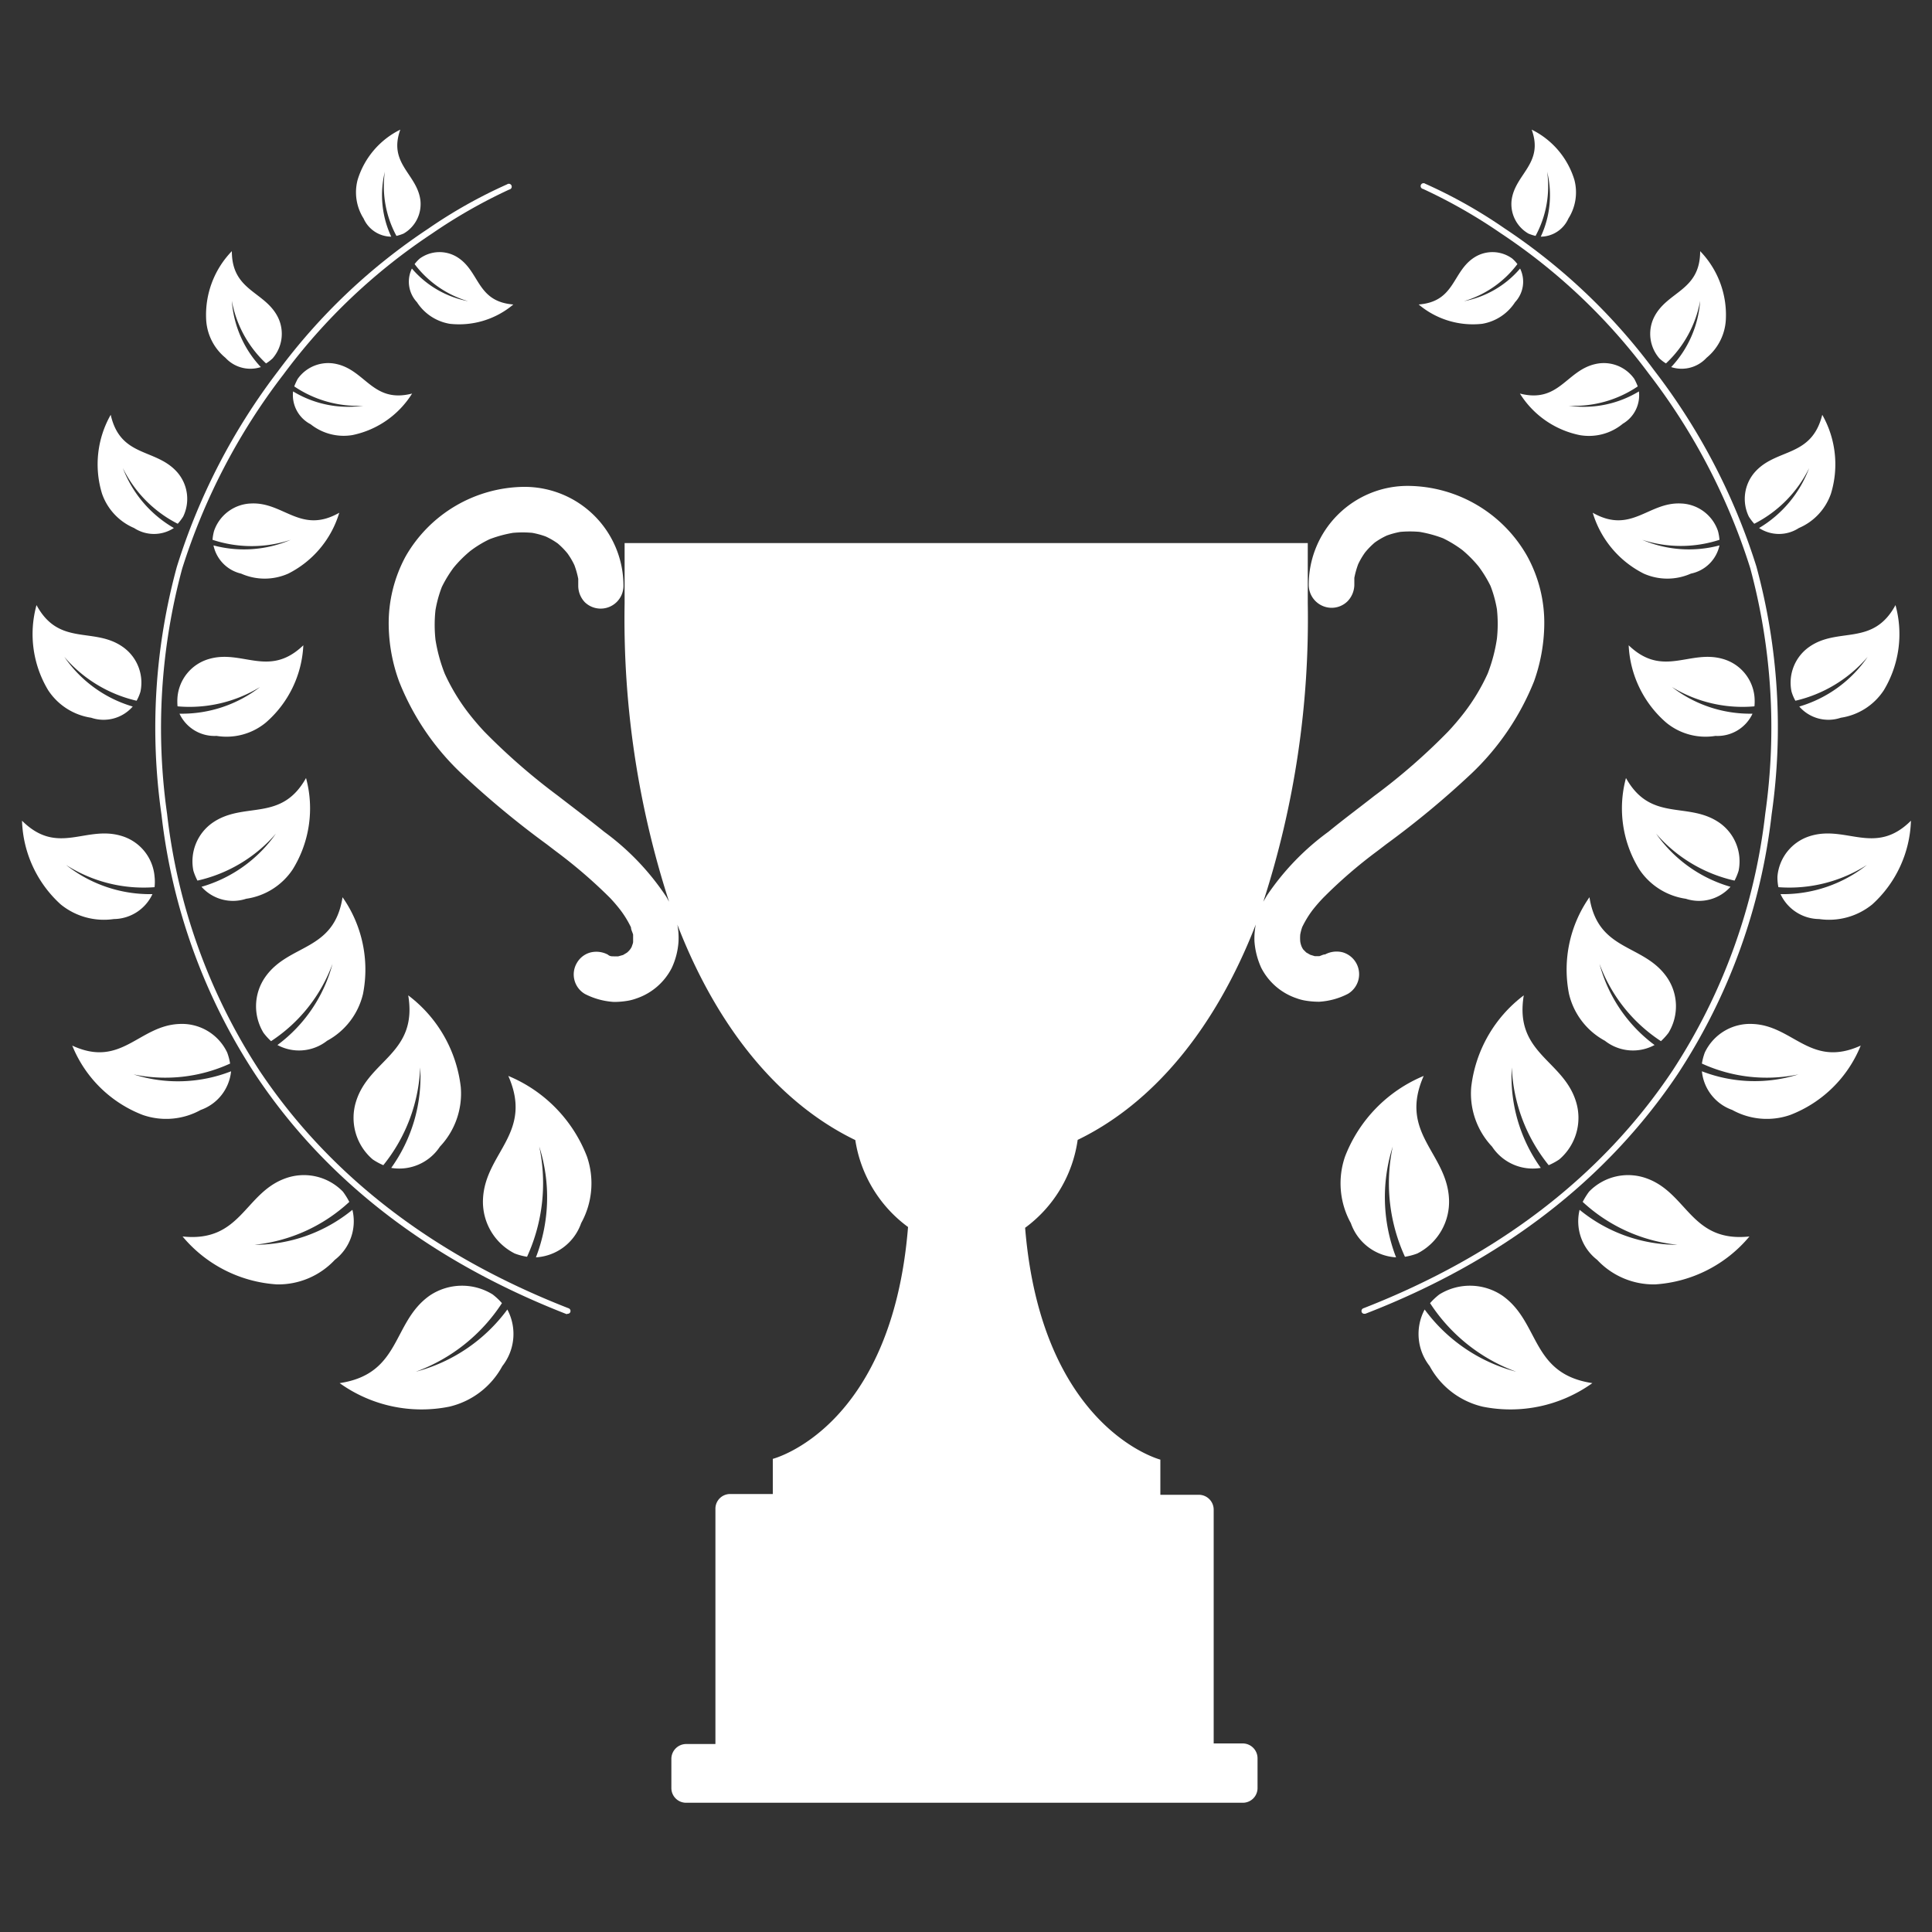 <svg id="Layer_1" data-name="Layer 1" xmlns="http://www.w3.org/2000/svg" viewBox="0 0 100 100"><rect x="0" y="0" width="100" height="100" fill="#333333" stroke="none"/><defs><style>.cls-1{fill:#ffffff;}</style></defs><path class="cls-1" d="M79.05,28.79a7.15,7.15,0,0,0-6.14-3.64,5.12,5.12,0,0,0-5.17,5.13,1.19,1.19,0,0,0,1.18,1.18,1.17,1.17,0,0,0,.83-.34,1.25,1.25,0,0,0,.35-.84c0-.12,0-.25,0-.37a4.41,4.41,0,0,1,.2-.71,3.76,3.76,0,0,1,.36-.61,4,4,0,0,1,.5-.51,3.85,3.85,0,0,1,.62-.36,4.26,4.26,0,0,1,.7-.19,5.57,5.57,0,0,1,1,0,6.38,6.38,0,0,1,1.21.33,6.11,6.11,0,0,1,1,.61,6.28,6.28,0,0,1,.85.86,6.43,6.43,0,0,1,.61,1,6.28,6.28,0,0,1,.33,1.2,7.12,7.12,0,0,1,0,1.53A8.35,8.35,0,0,1,77,34.87a10.4,10.4,0,0,1-1.2,2c-.27.35-.55.68-.85,1a31.69,31.69,0,0,1-3.81,3.32c-.79.62-1.6,1.22-2.38,1.86a13.2,13.2,0,0,0-3.19,3.31l-.18.31a47.5,47.5,0,0,0,2.3-15.45V28.11H32.33v3.11a47.5,47.5,0,0,0,2.3,15.45c-.06-.1-.11-.21-.18-.31a13.16,13.16,0,0,0-3.18-3.31c-.79-.64-1.59-1.24-2.39-1.86a32.48,32.48,0,0,1-3.81-3.32c-.3-.32-.58-.65-.85-1a10.4,10.4,0,0,1-1.2-2,8.35,8.35,0,0,1-.48-1.76,7.12,7.12,0,0,1,0-1.53,6.28,6.28,0,0,1,.33-1.2,6.43,6.43,0,0,1,.61-1,6.35,6.35,0,0,1,.86-.86,5.67,5.67,0,0,1,1-.61,6.38,6.38,0,0,1,1.21-.33,5.57,5.57,0,0,1,1,0,4.26,4.26,0,0,1,.7.19,3.85,3.85,0,0,1,.62.36,4,4,0,0,1,.5.51,3.76,3.76,0,0,1,.36.61,4.41,4.41,0,0,1,.2.71c0,.12,0,.25,0,.37a1.24,1.24,0,0,0,.34.84,1.18,1.18,0,0,0,2-.84,5.12,5.12,0,0,0-5.17-5.13A7.15,7.15,0,0,0,21,28.79a7.27,7.27,0,0,0-.88,3.62,8.79,8.79,0,0,0,.54,2.87,13.24,13.24,0,0,0,3.25,4.78A46.19,46.19,0,0,0,28.3,43.7l.47.36a25.61,25.61,0,0,1,2.8,2.41,8.14,8.14,0,0,1,.54.63,5.16,5.16,0,0,1,.55.9c0,.13.08.25.11.38v.36c0,.09-.05.18-.07.26a.86.86,0,0,1-.1.16,1.06,1.06,0,0,1-.15.15l-.2.12L32,49.5h-.24c-.1,0-.2,0-.3-.09a1.27,1.27,0,0,0-.9-.11,1.15,1.15,0,0,0-.7.54,1.17,1.17,0,0,0,.42,1.61,3.78,3.78,0,0,0,1.5.41,4.34,4.34,0,0,0,.71-.06,2.5,2.5,0,0,0,.45-.12,3.2,3.2,0,0,0,1.83-1.58,3.8,3.8,0,0,0,.35-1.37,3.68,3.68,0,0,0-.06-.87c2.13,5.5,5.37,9.29,9.21,11.15A6.87,6.87,0,0,0,47,63.51c-.84,10.44-7,12-7,12v1.82H37.78a.76.76,0,0,0-.75.76V90.27H35.51a.77.77,0,0,0-.76.76v1.52a.76.76,0,0,0,.76.76H64.33a.76.76,0,0,0,.76-.76V91a.77.77,0,0,0-.76-.76H62.82V78.13a.77.77,0,0,0-.76-.76h-2V75.55s-6.15-1.59-7-12A6.82,6.82,0,0,0,55.78,59c3.84-1.86,7.08-5.65,9.22-11.15a3.69,3.69,0,0,0-.07.87,4,4,0,0,0,.35,1.37,3.2,3.2,0,0,0,1.83,1.58,2.5,2.5,0,0,0,.45.12,4.37,4.37,0,0,0,.72.06,3.73,3.73,0,0,0,1.49-.41,1.18,1.18,0,0,0-.28-2.15,1.27,1.27,0,0,0-.9.11c-.1,0-.2.06-.3.09h-.24l-.23-.07-.21-.12-.15-.15a.83.83,0,0,1-.09-.16,1.11,1.11,0,0,1-.07-.26,2.16,2.16,0,0,1,0-.36,2.66,2.66,0,0,1,.1-.38,5.16,5.16,0,0,1,.55-.9,8.27,8.27,0,0,1,.55-.63,24.61,24.61,0,0,1,2.79-2.41l.47-.36a46.31,46.31,0,0,0,4.39-3.64,13.5,13.5,0,0,0,3.25-4.78,9.05,9.05,0,0,0,.53-2.87A7.16,7.16,0,0,0,79.05,28.79Z"/><path class="cls-1" d="M27.74,65.08a8.65,8.65,0,0,0,.17-5.74,9.14,9.14,0,0,1-.63,5.71,3.2,3.2,0,0,1-.64-.17A3,3,0,0,1,25,62.06c.11-2.4,2.62-3.4,1.31-6.37a7.4,7.4,0,0,1,4.07,4.17,4.25,4.25,0,0,1-.3,3.45A2.64,2.64,0,0,1,27.74,65.08Z"/><path class="cls-1" d="M22.24,67.06A3,3,0,0,1,25.5,67a3.45,3.45,0,0,1,.48.45A9,9,0,0,1,21.52,71a8.59,8.59,0,0,0,4.74-3.22A2.69,2.69,0,0,1,26,70.71a4.21,4.21,0,0,1-2.75,2.1,7.28,7.28,0,0,1-5.67-1.22C20.78,71.11,20.28,68.44,22.24,67.06Z"/><path class="cls-1" d="M20.25,60.45a8.1,8.1,0,0,0,1.5-5.2,8.62,8.62,0,0,1-1.91,5.06,3.29,3.29,0,0,1-.55-.3,2.83,2.83,0,0,1-.86-3c.67-2.16,3.2-2.48,2.7-5.49a6.94,6.94,0,0,1,2.72,4.75,4,4,0,0,1-1.08,3.08A2.52,2.52,0,0,1,20.25,60.45Z"/><path class="cls-1" d="M14.75,61a2.81,2.81,0,0,1,3,.68,3.83,3.83,0,0,1,.33.53,8.49,8.49,0,0,1-4.91,2.22,8,8,0,0,0,5.07-1.81,2.52,2.52,0,0,1-.91,2.59,4,4,0,0,1-3,1.27A6.93,6.93,0,0,1,9.45,64C12.47,64.32,12.65,61.77,14.75,61Z"/><path class="cls-1" d="M14.36,54.09a7.68,7.68,0,0,0,2.85-4.2,8.12,8.12,0,0,1-3.18,4,3.22,3.22,0,0,1-.39-.43,2.64,2.64,0,0,1,.09-2.89c1.22-1.74,3.56-1.3,4-4.13a6.52,6.52,0,0,1,1.06,5,3.73,3.73,0,0,1-1.86,2.43A2.35,2.35,0,0,1,14.36,54.09Z"/><path class="cls-1" d="M9.29,53a2.59,2.59,0,0,1,2.47,1.48,3,3,0,0,1,.15.57,8.05,8.05,0,0,1-5,.56,7.56,7.56,0,0,0,5.05-.16,2.37,2.37,0,0,1-1.57,2,3.69,3.69,0,0,1-3,.26,6.42,6.42,0,0,1-3.65-3.59C6.29,55.3,7.18,53.08,9.29,53Z"/><path class="cls-1" d="M10.43,45.9a7.1,7.1,0,0,0,3.85-2.75,7.56,7.56,0,0,1-4.06,2.43,3,3,0,0,1-.21-.51,2.44,2.44,0,0,1,1-2.49c1.63-1.12,3.54,0,4.83-2.31A6,6,0,0,1,15.15,45a3.49,3.49,0,0,1-2.41,1.52A2.18,2.18,0,0,1,10.43,45.9Z"/><path class="cls-1" d="M6.33,43.28A2.4,2.4,0,0,1,8,45.37a2.5,2.5,0,0,1,0,.55,7.46,7.46,0,0,1-4.58-1.15,7,7,0,0,0,4.47,1.51,2.23,2.23,0,0,1-2,1.29,3.54,3.54,0,0,1-2.75-.76,6.1,6.1,0,0,1-2-4.33C3,44.33,4.45,42.68,6.33,43.28Z"/><path class="cls-1" d="M9.29,36.94a6.62,6.62,0,0,0,4.17-1.38,7,7,0,0,1-4.27,1,2.78,2.78,0,0,1,0-.51,2.26,2.26,0,0,1,1.59-1.93c1.75-.54,3.13,1,4.92-.72a5.64,5.64,0,0,1-1.94,4,3.2,3.2,0,0,1-2.55.69A2,2,0,0,1,9.29,36.94Z"/><path class="cls-1" d="M6.35,33.48a2.26,2.26,0,0,1,.92,2.32,2.22,2.22,0,0,1-.2.47A7,7,0,0,1,3.33,34a6.52,6.52,0,0,0,3.54,2.57,2,2,0,0,1-2.15.58,3.23,3.23,0,0,1-2.23-1.43,5.63,5.63,0,0,1-.6-4.4C3.06,33.48,4.85,32.43,6.35,33.48Z"/><path class="cls-1" d="M11.05,28.23a6.14,6.14,0,0,0,4-.29,6.45,6.45,0,0,1-4.05,0,2.46,2.46,0,0,1,.08-.46A2.1,2.1,0,0,1,13,26.06c1.69-.08,2.57,1.61,4.56.48a5.19,5.19,0,0,1-2.64,3.15,3,3,0,0,1-2.44,0A1.9,1.9,0,0,1,11.05,28.23Z"/><path class="cls-1" d="M9.18,24.45a2.1,2.1,0,0,1,.3,2.29,2.75,2.75,0,0,1-.28.37,6.37,6.37,0,0,1-2.84-2.88A6.08,6.08,0,0,0,9,27.33a1.88,1.88,0,0,1-2.06,0,3,3,0,0,1-1.66-1.78,5.19,5.19,0,0,1,.45-4.08C6.24,23.71,8.07,23.18,9.18,24.45Z"/><path class="cls-1" d="M15.17,20.26A5.49,5.49,0,0,0,18.8,21a5.86,5.86,0,0,1-3.57-1,3.39,3.39,0,0,1,.18-.39,1.93,1.93,0,0,1,2-.77c1.52.33,1.89,2.05,3.92,1.53a4.77,4.77,0,0,1-3.09,2.15,2.75,2.75,0,0,1-2.16-.56A1.7,1.7,0,0,1,15.17,20.26Z"/><path class="cls-1" d="M14.4,16.45a1.94,1.94,0,0,1-.29,2.1,2,2,0,0,1-.34.26A5.87,5.87,0,0,1,12,15.57,5.59,5.59,0,0,0,13.5,19a1.75,1.75,0,0,1-1.83-.48,2.74,2.74,0,0,1-1-2A4.74,4.74,0,0,1,12,13C12,15.09,13.73,15.06,14.4,16.45Z"/><path class="cls-1" d="M21.32,13.9a5.08,5.08,0,0,0,2.91,1.69,5.38,5.38,0,0,1-2.77-1.92,1.86,1.86,0,0,1,.27-.29,1.74,1.74,0,0,1,1.92-.08c1.2.73,1,2.31,2.92,2.46a4.35,4.35,0,0,1-3.29,1,2.52,2.52,0,0,1-1.7-1.12A1.55,1.55,0,0,1,21.32,13.9Z"/><path class="cls-1" d="M21.76,10.37a1.76,1.76,0,0,1-.87,1.72,2.29,2.29,0,0,1-.37.12,5.39,5.39,0,0,1-.6-3.32,5.08,5.08,0,0,0,.33,3.36,1.58,1.58,0,0,1-1.43-.94,2.53,2.53,0,0,1-.31-2,4.29,4.29,0,0,1,2.21-2.6C20.08,8.48,21.59,9,21.76,10.37Z"/><path class="cls-1" d="M29.38,68a.14.14,0,0,0,.14-.09.15.15,0,0,0-.08-.19c-7-2.73-12.37-6.86-16-12.29A30.63,30.63,0,0,1,8.65,42.14a31.65,31.65,0,0,1,.78-12.71,32.53,32.53,0,0,1,5.25-10.06,30.59,30.59,0,0,1,7.68-7.28,27.29,27.29,0,0,1,4-2.28.15.15,0,1,0-.11-.27,25.46,25.46,0,0,0-4.09,2.3,30.89,30.89,0,0,0-7.76,7.36A32.65,32.65,0,0,0,9.15,29.35a31.68,31.68,0,0,0-.79,12.83,30.82,30.82,0,0,0,4.86,13.44c3.64,5.48,9.06,9.65,16.11,12.4Z"/><path class="cls-1" d="M72.26,65.08a8.65,8.65,0,0,1-.17-5.74,9.14,9.14,0,0,0,.63,5.71,3.2,3.2,0,0,0,.64-.17A3,3,0,0,0,75,62.06c-.11-2.4-2.62-3.4-1.31-6.37a7.4,7.4,0,0,0-4.07,4.17,4.25,4.25,0,0,0,.3,3.45A2.64,2.64,0,0,0,72.26,65.08Z"/><path class="cls-1" d="M77.76,67.06A3,3,0,0,0,74.5,67a3.45,3.45,0,0,0-.48.45A9,9,0,0,0,78.48,71a8.59,8.59,0,0,1-4.74-3.22A2.69,2.69,0,0,0,74,70.71a4.21,4.21,0,0,0,2.75,2.1,7.28,7.28,0,0,0,5.67-1.22C79.22,71.11,79.72,68.44,77.76,67.06Z"/><path class="cls-1" d="M79.75,60.45a8.1,8.1,0,0,1-1.5-5.2,8.62,8.62,0,0,0,1.91,5.06,3.29,3.29,0,0,0,.55-.3,2.83,2.83,0,0,0,.86-3c-.67-2.16-3.2-2.48-2.7-5.49a6.94,6.94,0,0,0-2.72,4.75,4,4,0,0,0,1.08,3.08A2.52,2.52,0,0,0,79.75,60.45Z"/><path class="cls-1" d="M85.25,61a2.81,2.81,0,0,0-3,.68,3.83,3.83,0,0,0-.33.53,8.49,8.49,0,0,0,4.91,2.22,8,8,0,0,1-5.07-1.81,2.52,2.52,0,0,0,.91,2.59,4,4,0,0,0,3,1.27A6.93,6.93,0,0,0,90.55,64C87.53,64.32,87.35,61.77,85.25,61Z"/><path class="cls-1" d="M85.64,54.09a7.68,7.68,0,0,1-2.85-4.2,8.12,8.12,0,0,0,3.18,4,3.22,3.22,0,0,0,.39-.43,2.64,2.64,0,0,0-.09-2.89c-1.22-1.74-3.56-1.3-4-4.13a6.52,6.52,0,0,0-1.06,5,3.73,3.73,0,0,0,1.86,2.43A2.35,2.35,0,0,0,85.64,54.09Z"/><path class="cls-1" d="M90.71,53a2.59,2.59,0,0,0-2.47,1.48,3,3,0,0,0-.15.57,8.05,8.05,0,0,0,5,.56,7.56,7.56,0,0,1-5-.16,2.37,2.37,0,0,0,1.57,2,3.69,3.69,0,0,0,3,.26,6.42,6.42,0,0,0,3.65-3.59C93.71,55.3,92.82,53.08,90.71,53Z"/><path class="cls-1" d="M89.57,45.9a7.1,7.1,0,0,1-3.85-2.75,7.56,7.56,0,0,0,4.06,2.43,3,3,0,0,0,.21-.51,2.44,2.44,0,0,0-1-2.49c-1.63-1.12-3.54,0-4.83-2.31A6,6,0,0,0,84.85,45a3.49,3.49,0,0,0,2.41,1.52A2.18,2.18,0,0,0,89.57,45.9Z"/><path class="cls-1" d="M93.67,43.28A2.4,2.4,0,0,0,92,45.37a2.5,2.5,0,0,0,.05.55,7.46,7.46,0,0,0,4.58-1.15,7,7,0,0,1-4.47,1.51,2.23,2.23,0,0,0,2,1.29,3.54,3.54,0,0,0,2.75-.76,6.1,6.1,0,0,0,2-4.33C97.05,44.33,95.55,42.68,93.67,43.28Z"/><path class="cls-1" d="M90.71,36.94a6.62,6.62,0,0,1-4.17-1.38,7,7,0,0,0,4.27,1,2.78,2.78,0,0,0,0-.51,2.26,2.26,0,0,0-1.59-1.93c-1.75-.54-3.13,1-4.92-.72a5.64,5.64,0,0,0,1.94,4,3.2,3.2,0,0,0,2.55.69A2,2,0,0,0,90.71,36.94Z"/><path class="cls-1" d="M93.65,33.48a2.26,2.26,0,0,0-.92,2.32,2.22,2.22,0,0,0,.2.47A7,7,0,0,0,96.67,34a6.52,6.52,0,0,1-3.54,2.57,2,2,0,0,0,2.15.58,3.23,3.23,0,0,0,2.23-1.43,5.63,5.63,0,0,0,.6-4.4C96.94,33.48,95.15,32.43,93.65,33.48Z"/><path class="cls-1" d="M89,28.23a6.14,6.14,0,0,1-4-.29,6.45,6.45,0,0,0,4,0,2.46,2.46,0,0,0-.08-.46A2.1,2.1,0,0,0,87,26.06c-1.69-.08-2.57,1.61-4.56.48a5.19,5.19,0,0,0,2.64,3.15,3,3,0,0,0,2.44,0A1.9,1.9,0,0,0,89,28.23Z"/><path class="cls-1" d="M90.82,24.45a2.1,2.1,0,0,0-.3,2.29,2.75,2.75,0,0,0,.28.37,6.37,6.37,0,0,0,2.84-2.88,6.08,6.08,0,0,1-2.59,3.1,1.88,1.88,0,0,0,2.06,0,3,3,0,0,0,1.66-1.78,5.19,5.19,0,0,0-.45-4.08C93.76,23.71,91.93,23.18,90.82,24.45Z"/><path class="cls-1" d="M84.83,20.26A5.49,5.49,0,0,1,81.2,21a5.86,5.86,0,0,0,3.57-1,3.39,3.39,0,0,0-.18-.39,1.93,1.93,0,0,0-2-.77c-1.52.33-1.89,2.05-3.92,1.53a4.77,4.77,0,0,0,3.09,2.15A2.75,2.75,0,0,0,84,21.93,1.7,1.7,0,0,0,84.83,20.26Z"/><path class="cls-1" d="M85.6,16.45a1.94,1.94,0,0,0,.29,2.1,2,2,0,0,0,.34.26A5.87,5.87,0,0,0,88,15.57,5.59,5.59,0,0,1,86.5,19a1.75,1.75,0,0,0,1.83-.48,2.74,2.74,0,0,0,1-2A4.74,4.74,0,0,0,88,13C88,15.09,86.27,15.06,85.6,16.45Z"/><path class="cls-1" d="M78.68,13.9a5.08,5.08,0,0,1-2.91,1.69,5.38,5.38,0,0,0,2.77-1.92,1.86,1.86,0,0,0-.27-.29,1.74,1.74,0,0,0-1.92-.08c-1.2.73-1,2.31-2.92,2.46a4.35,4.35,0,0,0,3.29,1,2.52,2.52,0,0,0,1.7-1.12A1.55,1.55,0,0,0,78.68,13.9Z"/><path class="cls-1" d="M78.24,10.37a1.76,1.76,0,0,0,.87,1.72,2.29,2.29,0,0,0,.37.12,5.39,5.39,0,0,0,.6-3.32,5.08,5.08,0,0,1-.33,3.36,1.58,1.58,0,0,0,1.43-.94,2.53,2.53,0,0,0,.31-2,4.29,4.29,0,0,0-2.21-2.6C79.92,8.48,78.41,9,78.24,10.37Z"/><path class="cls-1" d="M70.62,68a.14.14,0,0,1-.14-.09.15.15,0,0,1,.08-.19c7-2.73,12.37-6.86,16-12.29a30.63,30.63,0,0,0,4.81-13.32,31.65,31.65,0,0,0-.78-12.71,32.53,32.53,0,0,0-5.25-10.06,30.59,30.59,0,0,0-7.68-7.28,27.29,27.29,0,0,0-4-2.28.15.15,0,1,1,.11-.27,25.46,25.46,0,0,1,4.09,2.3,30.89,30.89,0,0,1,7.76,7.36,32.65,32.65,0,0,1,5.29,10.15,31.68,31.68,0,0,1,.79,12.83,30.82,30.82,0,0,1-4.86,13.44C83.14,61.1,77.72,65.27,70.67,68Z"/></svg>